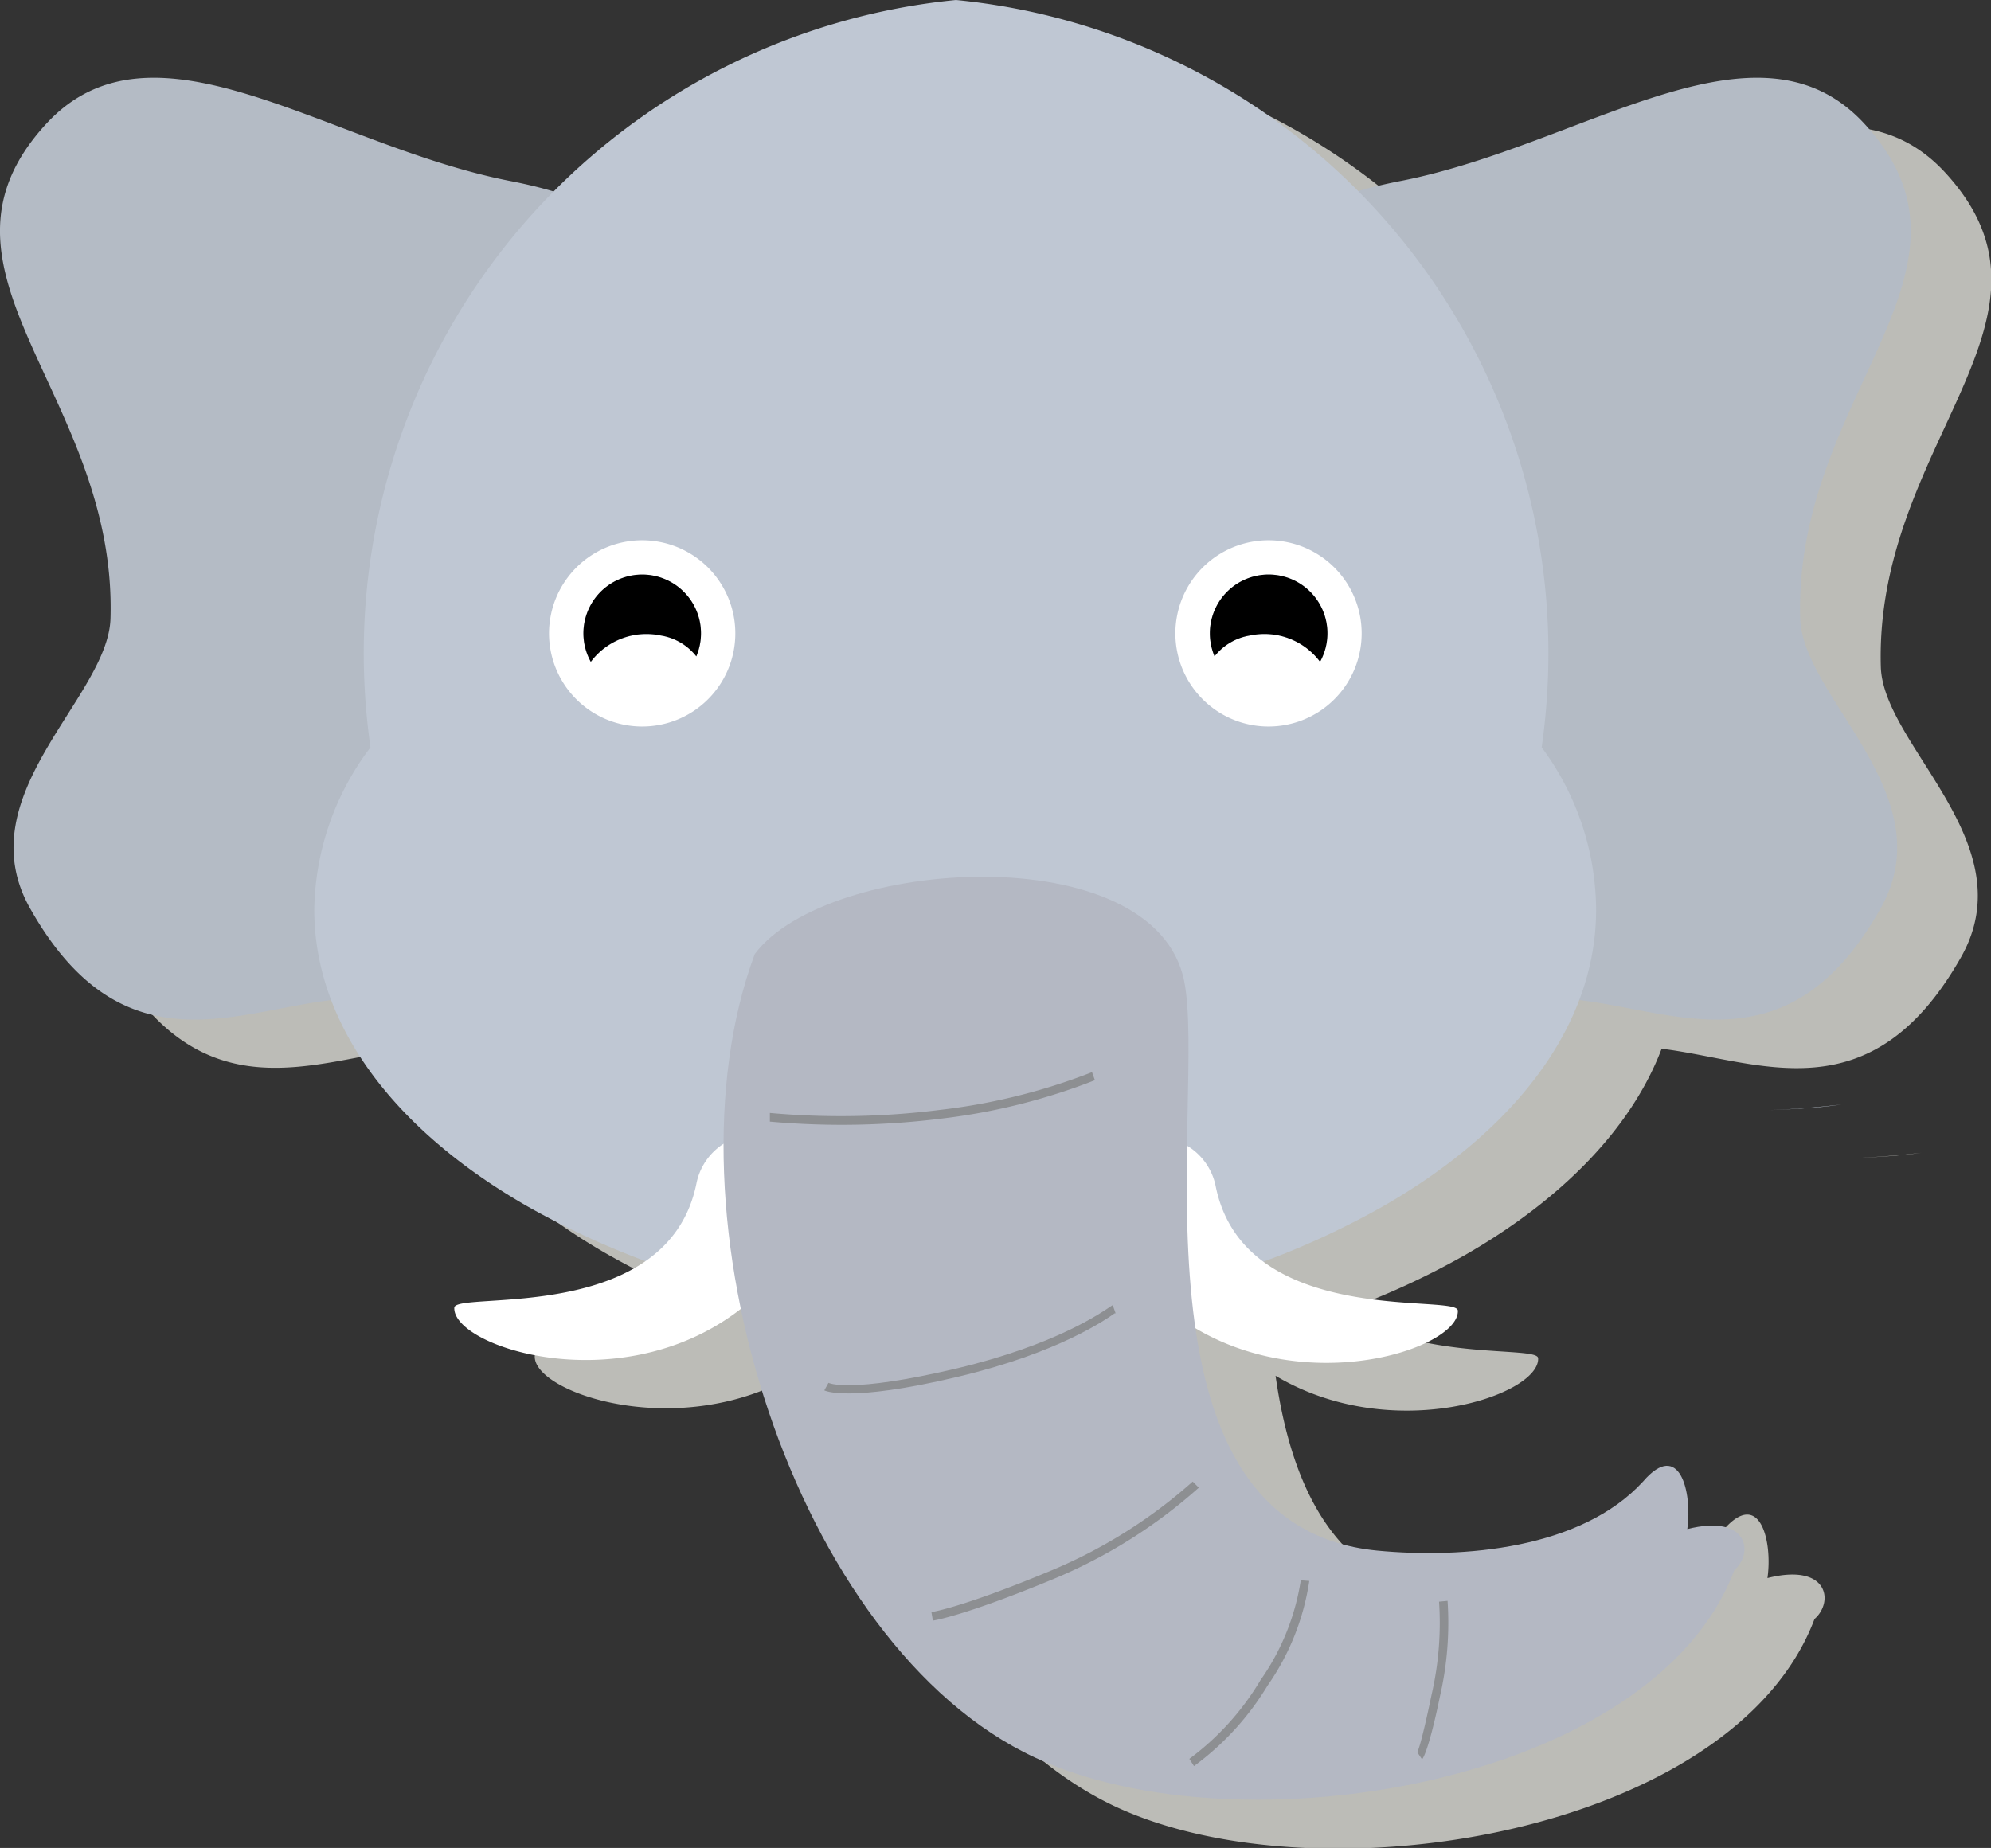 <svg xmlns="http://www.w3.org/2000/svg" viewBox="0 0 123.98 115.1"><rect x="0" y="0" width="123.98" height="115.1" fill="#333333" stroke="none"/><defs><style>.cls-1{fill:#bcbcb7;}.cls-1,.cls-2,.cls-3,.cls-4,.cls-5,.cls-6{fill-rule:evenodd;}.cls-2{fill:#bfc7d3;}.cls-3{fill:#b4bbc5;}.cls-4,.cls-7{fill:#fff;}.cls-5{fill:#b4b8c3;}.cls-6{fill:#8d8f92;}</style></defs><title>elefant</title><g id="Lager_2" data-name="Lager 2"><g id="Background"><path class="cls-1" d="M119.66,71.8h0c-1.45.17-3,.29-4.58.35C116.69,72.09,118.21,72,119.66,71.8Z"/><path class="cls-1" d="M25.64,65.3c1.89,5,6.24,9.43,12.27,12.87h0a48.74,48.74,0,0,0,7.31,3.37c-4.49,3.13-11.89,2.12-11.92,2.92-.12,2.46,10.39,5.86,17.84.06,2.49,12.09,9.19,23.72,18.31,28,12.76,5.95,38.51,1.67,43.54-11.68,1.22-1.06.87-3.51-2.93-2.55.33-2.31-.48-5.6-2.74-3-3.85,4.21-11.2,4.82-16.56,4.31-7.5-.72-10.32-6.84-11.33-13.91,7.28,4.34,16.46,1.21,16.35-1.09,0-.8-7.57.24-12-3a49.09,49.09,0,0,0,7.43-3.42h0c6-3.44,10.37-7.88,12.26-12.86,6.06.74,13,4.27,18.65-5.71,4-7.1-4.83-13.13-5-18.06-.41-14,12.45-21.64,4-30.81-6.69-7.26-17.46,1.29-28.79,3.54-1,.2-1.94.42-2.74.65A40.75,40.75,0,0,0,64.53,3,40.74,40.74,0,0,0,39.47,14.93a28.4,28.4,0,0,0-2.8-.67C25.35,12,14.58,3.45,7.88,10.71c-8.45,9.17,4.41,16.85,4,30.81-.15,4.94-9,11-5,18.06C12.55,69.62,19.56,66,25.64,65.3Z"/></g><g id="Objects"><path class="cls-2" d="M110.08,69.15c1.61-.06,3.13-.19,4.58-.35h0C113.22,69,111.69,69.09,110.08,69.15Z"/><path class="cls-3" d="M6.88,38.53c-.15,4.94-9,11-5,18.06,6.77,12,15.48,4.45,22.22,5.75a23.12,23.12,0,0,0,4.94.4,18.33,18.33,0,0,1-5.62-10.05,14.14,14.14,0,0,1-.2-2.31c0-24.46,28.9-35.19,8.43-39.13C20.35,9,9.58.45,2.88,7.71-5.57,16.89,7.3,24.56,6.88,38.53Z"/><path class="cls-3" d="M112.1,38.53c.15,4.94,9,11,5,18.06-6.77,12-15.48,4.45-22.22,5.75a23.13,23.13,0,0,1-4.94.4,18.35,18.35,0,0,0,5.62-10.05,14.37,14.37,0,0,0,.2-2.31c0-24.46-28.9-35.19-8.43-39.13C98.64,9,109.41.45,116.1,7.71,124.55,16.89,111.69,24.56,112.1,38.53Z"/><path class="cls-2" d="M59.53,0A40.88,40.88,0,0,0,22.65,40.68a41.64,41.64,0,0,0,.42,5.87,17.11,17.11,0,0,0-3.5,10.11c0,7.26,5.11,13.82,13.33,18.51h0a50.92,50.92,0,0,0,10,4.3l.25.08q2.07.64,4.27,1.15l.49.11c.55.12,7.81.55,11.57.81,3.76-.26,11-.69,11.57-.81l.49-.11q2.2-.51,4.27-1.15l.25-.08a51.08,51.08,0,0,0,10-4.3h0c8.22-4.69,13.33-11.25,13.33-18.51A17.11,17.11,0,0,0,96,46.55a41.35,41.35,0,0,0,.42-5.87A40.87,40.87,0,0,0,59.53,0Z"/><path class="cls-4" d="M50.15,76.82c-6.8,11.91-22,7.58-21.86,4.63.05-1.07,13.29,1.12,15.08-7.75a3.81,3.81,0,1,1,7.47,1.51,3.91,3.91,0,0,1-.42,1.12Z"/><path class="cls-4" d="M68.92,77c6.8,11.91,22,7.58,21.86,4.63-.05-1.07-13.29,1.12-15.08-7.75a3.81,3.81,0,1,0-7.05,2.63Z"/><path class="cls-5" d="M102.32,92.27c-3.85,4.21-11.2,4.82-16.56,4.31C69.57,95,75.18,68.29,73.74,61.11,71.92,52.05,51.51,53.4,47,59.42,41,75.57,49.46,102.5,64.45,109.47,77.21,115.42,103,111.14,108,97.79c1.22-1.06.87-3.51-2.93-2.55C105.39,92.93,104.58,89.64,102.32,92.27Z"/><path class="cls-6" d="M90.14,99.71a20.43,20.43,0,0,1-.47,5.93c-.76,3.67-1.12,3.94-1.12,3.94l-.3-.45s.18-.14.9-3.6a19.88,19.88,0,0,0,.46-5.77Z"/><path class="cls-6" d="M81.53,98.47a15.33,15.33,0,0,1-2.6,6.52A17.28,17.28,0,0,1,74.35,110l-.29-.45a16.71,16.71,0,0,0,4.43-4.9A14.72,14.72,0,0,0,81,98.43Z"/><path class="cls-6" d="M74.65,92.66a32,32,0,0,1-9.1,5.71c-5.55,2.3-7.45,2.57-7.46,2.57l-.09-.53s1.86-.26,7.34-2.54a31.42,31.42,0,0,0,8.93-5.59Z"/><path class="cls-6" d="M69.47,81.8l-.06,0c-.56.39-3.49,2.46-9.75,3.95-6.89,1.64-8.33.85-8.33.85l.26-.47s1.26.69,8-.9c6.17-1.47,9-3.48,9.57-3.86l.13-.08Z"/><path class="cls-6" d="M68.18,67.28a38.38,38.38,0,0,1-9.54,2.39,50,50,0,0,1-10.7.19l0-.54a49.33,49.33,0,0,0,10.59-.19A37.84,37.84,0,0,0,68,66.78Z"/><path class="cls-7" d="M38.86,45.14a5.8,5.8,0,1,0-4.56-6.82A5.8,5.8,0,0,0,38.86,45.14Zm-2.46-6.4a3.66,3.66,0,1,1,7.18,1.43,3.79,3.79,0,0,1-.22.72,3.52,3.52,0,0,0-2.22-1.3,4.32,4.32,0,0,0-4.35,1.64A3.63,3.63,0,0,1,36.4,38.73Z"/><path d="M41.14,39.58a3.52,3.52,0,0,1,2.22,1.3,3.79,3.79,0,0,0,.22-.72,3.66,3.66,0,1,0-6.79,1.06A4.32,4.32,0,0,1,41.14,39.58Z"/><path class="cls-7" d="M84.68,38.32a5.8,5.8,0,1,0-4.56,6.82A5.8,5.8,0,0,0,84.68,38.32Zm-2.48,2.9a4.32,4.32,0,0,0-4.35-1.64,3.52,3.52,0,0,0-2.22,1.3,3.79,3.79,0,0,1-.22-.72,3.66,3.66,0,1,1,6.79,1.06Z"/><path d="M77.85,39.58a3.52,3.52,0,0,0-2.22,1.3,3.79,3.79,0,0,1-.22-.72,3.66,3.66,0,1,1,6.79,1.06A4.32,4.32,0,0,0,77.85,39.58Z"/></g></g></svg>
